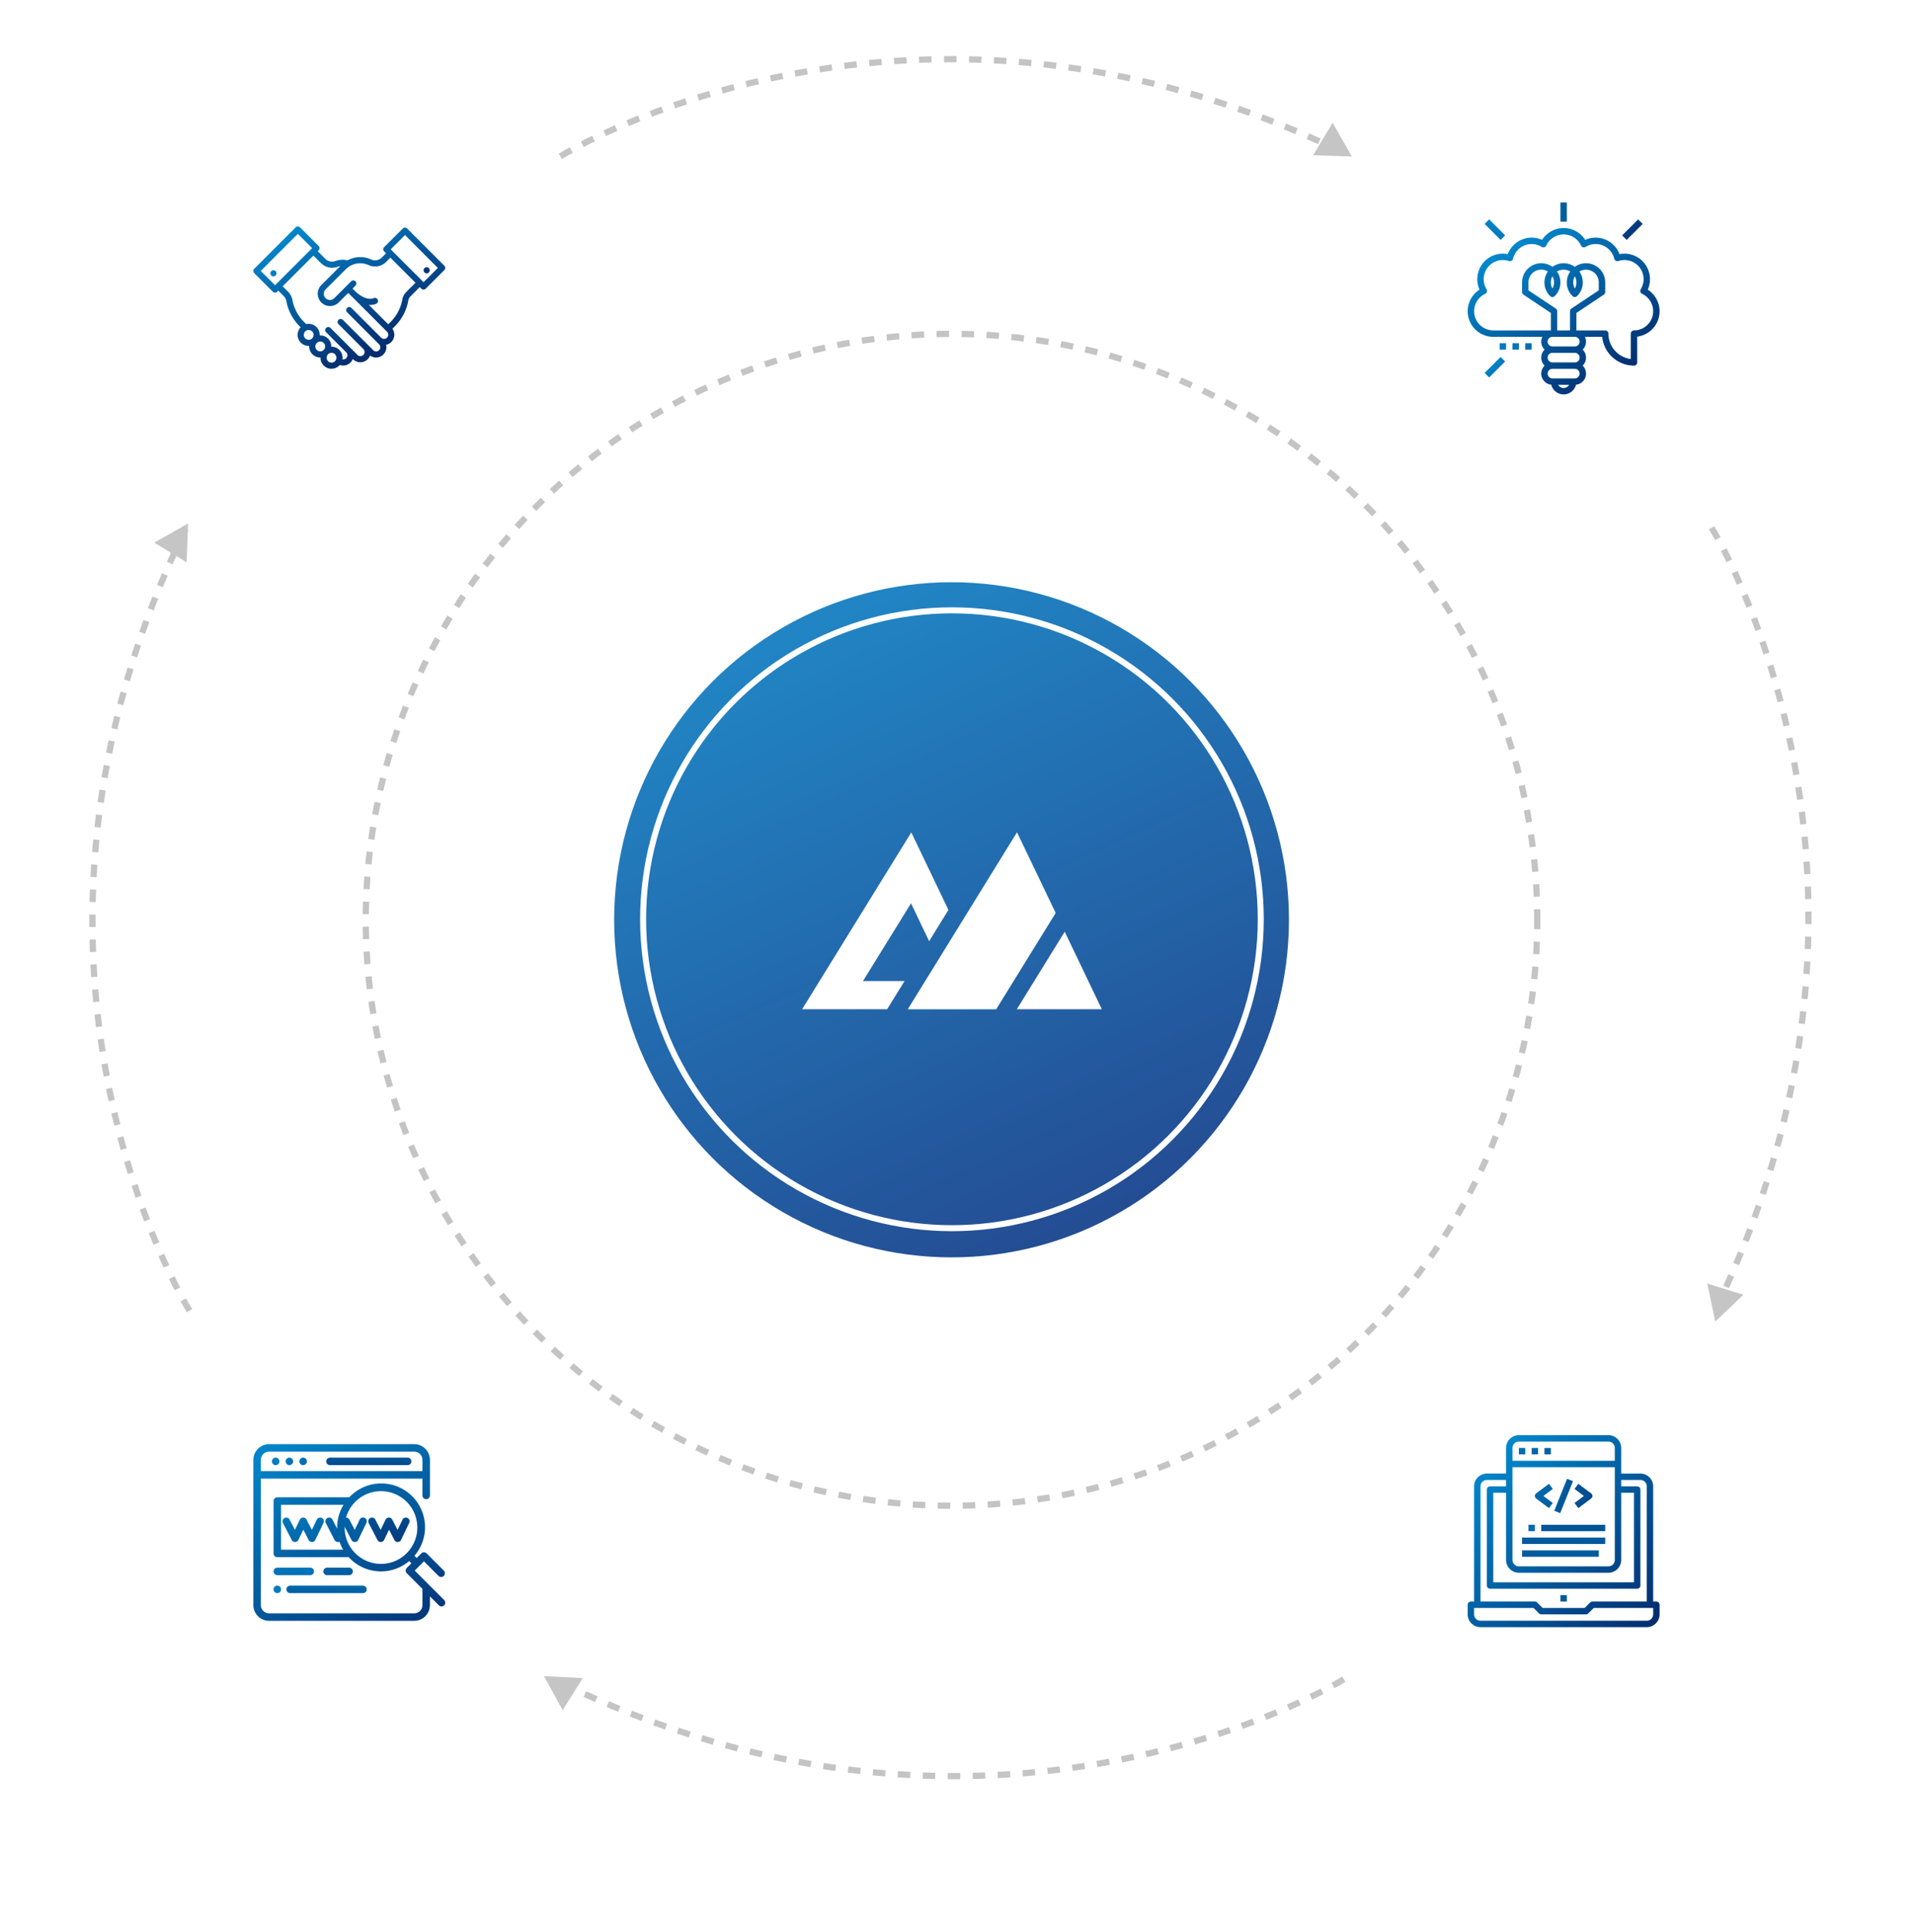 <svg xmlns="http://www.w3.org/2000/svg" xmlns:xlink="http://www.w3.org/1999/xlink" width="638.02" height="644.08" viewBox="0 0 638.02 644.08">
  <defs>
    <linearGradient id="linear-gradient" x1="0.85" y1="1.25" x2="0.15" y2="-0.25" gradientUnits="objectBoundingBox">
      <stop offset="0" stop-color="#253a83"/>
      <stop offset="1" stop-color="#2098d5"/>
    </linearGradient>
    <filter id="Ellipse_1_copy_7" x="0" y="0" width="233.02" height="233.08" filterUnits="userSpaceOnUse">
      <feOffset dy="17" input="SourceAlpha"/>
      <feGaussianBlur stdDeviation="17.5" result="blur"/>
      <feFlood flood-opacity="0.039"/>
      <feComposite operator="in" in2="blur"/>
      <feComposite in="SourceGraphic"/>
    </filter>
    <filter id="Ellipse_1_copy_8" x="0" y="411" width="233.02" height="233.08" filterUnits="userSpaceOnUse">
      <feOffset dy="17" input="SourceAlpha"/>
      <feGaussianBlur stdDeviation="17.5" result="blur-2"/>
      <feFlood flood-opacity="0.039"/>
      <feComposite operator="in" in2="blur-2"/>
      <feComposite in="SourceGraphic"/>
    </filter>
    <filter id="Ellipse_1_copy_9" x="405" y="0" width="233.02" height="233.08" filterUnits="userSpaceOnUse">
      <feOffset dy="17" input="SourceAlpha"/>
      <feGaussianBlur stdDeviation="17.5" result="blur-3"/>
      <feFlood flood-opacity="0.039"/>
      <feComposite operator="in" in2="blur-3"/>
      <feComposite in="SourceGraphic"/>
    </filter>
    <filter id="Ellipse_1_copy_9-2" x="405" y="411" width="233.02" height="233.08" filterUnits="userSpaceOnUse">
      <feOffset dy="17" input="SourceAlpha"/>
      <feGaussianBlur stdDeviation="17.5" result="blur-4"/>
      <feFlood flood-opacity="0.039"/>
      <feComposite operator="in" in2="blur-4"/>
      <feComposite in="SourceGraphic"/>
    </filter>
    <linearGradient id="linear-gradient-2" x1="0.224" y1="0.011" x2="0.775" y2="0.754" gradientUnits="objectBoundingBox">
      <stop offset="0" stop-color="#0087cc"/>
      <stop offset="1" stop-color="#042e70"/>
    </linearGradient>
    <linearGradient id="linear-gradient-3" x1="-19.348" y1="-19.358" x2="2.434" y2="2.435" xlink:href="#linear-gradient-2"/>
    <linearGradient id="linear-gradient-4" x1="-1.68" y1="-1.68" x2="20.106" y2="20.116" xlink:href="#linear-gradient-2"/>
    <linearGradient id="linear-gradient-5" x1="-26.95" y1="-8.647" x2="30.28" y2="10.424" xlink:href="#linear-gradient-2"/>
    <linearGradient id="linear-gradient-6" x1="-1.183" y1="-1.183" x2="0.784" y2="0.784" xlink:href="#linear-gradient-2"/>
    <linearGradient id="linear-gradient-7" x1="-0.222" y1="-0.222" x2="6.731" y2="6.731" xlink:href="#linear-gradient-2"/>
    <linearGradient id="linear-gradient-8" x1="0.296" y1="0.296" x2="2.263" y2="2.263" xlink:href="#linear-gradient-2"/>
    <linearGradient id="linear-gradient-9" x1="0.222" y1="0.111" x2="0.855" y2="0.842" xlink:href="#linear-gradient-2"/>
    <linearGradient id="linear-gradient-10" x1="-7.72" y1="-7.721" x2="20.888" y2="20.889" xlink:href="#linear-gradient-2"/>
    <linearGradient id="linear-gradient-11" x1="-5.72" y1="-5.72" x2="22.889" y2="22.89" xlink:href="#linear-gradient-2"/>
    <linearGradient id="linear-gradient-12" x1="-3.72" y1="-3.72" x2="24.889" y2="24.89" xlink:href="#linear-gradient-2"/>
    <linearGradient id="linear-gradient-13" x1="-14.632" y1="-14.625" x2="14.915" y2="14.908" xlink:href="#linear-gradient-2"/>
    <linearGradient id="linear-gradient-14" x1="0.066" y1="0.166" x2="0.913" y2="1.013" xlink:href="#linear-gradient-2"/>
    <linearGradient id="linear-gradient-15" x1="-0.126" y1="-7.646" x2="1.097" y2="8.26" xlink:href="#linear-gradient-2"/>
    <linearGradient id="linear-gradient-16" x1="-0.16" y1="-7.424" x2="1.173" y2="8.577" xlink:href="#linear-gradient-2"/>
    <linearGradient id="linear-gradient-17" x1="-0.414" y1="-8.642" x2="1.21" y2="7.598" xlink:href="#linear-gradient-2"/>
    <linearGradient id="linear-gradient-18" x1="-8.123" y1="-8.123" x2="21.403" y2="21.402" xlink:href="#linear-gradient-2"/>
    <linearGradient id="linear-gradient-19" x1="-10.13" y1="-10.125" x2="19.416" y2="19.408" xlink:href="#linear-gradient-2"/>
    <linearGradient id="linear-gradient-20" x1="-12.123" y1="-12.122" x2="17.404" y2="17.403" xlink:href="#linear-gradient-2"/>
    <linearGradient id="linear-gradient-21" x1="-9.63" y1="-9.625" x2="19.917" y2="19.908" xlink:href="#linear-gradient-2"/>
    <linearGradient id="linear-gradient-22" x1="-2.608" y1="-1.934" x2="5.504" y2="4.044" xlink:href="#linear-gradient-2"/>
    <linearGradient id="linear-gradient-23" x1="-4.701" y1="-3.189" x2="3.411" y2="2.789" xlink:href="#linear-gradient-2"/>
    <linearGradient id="linear-gradient-24" x1="-3.29" y1="-1.567" x2="4.111" y2="2.469" xlink:href="#linear-gradient-2"/>
    <linearGradient id="linear-gradient-25" x1="-0.214" y1="-7.627" x2="0.937" y2="5.473" xlink:href="#linear-gradient-2"/>
    <linearGradient id="linear-gradient-26" x1="-3.088" y1="-3.086" x2="14.788" y2="14.783" xlink:href="#linear-gradient-2"/>
    <linearGradient id="linear-gradient-27" x1="-1.788" y1="-1.788" x2="16.08" y2="16.081" xlink:href="#linear-gradient-2"/>
    <linearGradient id="linear-gradient-28" x1="-4.389" y1="-4.387" x2="13.497" y2="13.492" xlink:href="#linear-gradient-2"/>
    <linearGradient id="linear-gradient-29" x1="0.015" y1="0.016" x2="0.895" y2="0.973" xlink:href="#linear-gradient-2"/>
    <linearGradient id="linear-gradient-30" x1="-0.302" y1="-1.037" x2="2.644" y2="3.947" xlink:href="#linear-gradient-2"/>
    <linearGradient id="linear-gradient-31" x1="-1.638" y1="-3.295" x2="1.309" y2="1.689" xlink:href="#linear-gradient-2"/>
    <linearGradient id="linear-gradient-32" x1="-1.943" y1="-1.944" x2="15.925" y2="15.931" xlink:href="#linear-gradient-2"/>
    <linearGradient id="linear-gradient-33" x1="0.014" y1="-4.715" x2="1.237" y2="8.417" xlink:href="#linear-gradient-2"/>
    <linearGradient id="linear-gradient-34" x1="-1.12" y1="-5.899" x2="2.417" y2="8.072" xlink:href="#linear-gradient-2"/>
    <linearGradient id="linear-gradient-35" x1="-0.064" y1="-2.547" x2="2.455" y2="11.067" xlink:href="#linear-gradient-2"/>
  </defs>
  <g id="Group_52" data-name="Group 52" transform="translate(-640.5 -3397.5)">
    <g id="Ellipse_4_copy" data-name="Ellipse 4 copy" transform="translate(763.54 3509.86)" fill="rgba(255,255,255,0)" stroke="#898989" stroke-linecap="square" stroke-width="2.083" stroke-dasharray="2.083 6.25" opacity="0.502">
      <circle cx="194.31" cy="194.31" r="194.31" stroke="none"/>
      <circle cx="194.31" cy="194.31" r="195.352" fill="none"/>
    </g>
    <ellipse id="Ellipse_4_copy_2" data-name="Ellipse 4 copy 2" cx="112.53" cy="112.55" rx="112.53" ry="112.55" transform="translate(845.33 3591.62)" fill="url(#linear-gradient)"/>
    <g id="Ellipse_4_copy_3" data-name="Ellipse 4 copy 3" transform="translate(855.99 3601.99)" fill="rgba(255,255,255,0)" stroke="#fff" stroke-linejoin="round" stroke-width="2">
      <circle cx="102" cy="102" r="102" stroke="none"/>
      <circle cx="102" cy="102" r="103" fill="none"/>
    </g>
    <path id="Shape_6_copy" data-name="Shape 6 copy" d="M828.312,3449.092s116.338-71.694,261.609,0" fill="none" stroke="#898989" stroke-linecap="square" stroke-width="2.083" stroke-dasharray="2.083 6.25" opacity="0.502"/>
    <path id="Shape_6_copy_2" data-name="Shape 6 copy 2" d="M1087.814,3957.9s-116.31,71.509-261.548,0" fill="none" stroke="#898989" stroke-linecap="square" stroke-width="2.083" stroke-dasharray="2.083 6.25" opacity="0.502"/>
    <path id="Shape_6_copy_3" data-name="Shape 6 copy 3" d="M703.178,3833.6s-71.679-116.215,0-261.333" fill="none" stroke="#898989" stroke-linecap="square" stroke-width="2.083" stroke-dasharray="2.083 6.25" opacity="0.502"/>
    <path id="Shape_6_copy_3-2" data-name="Shape 6 copy 3" d="M1211.881,3574.369s71.493,116.188,0,261.272" fill="none" stroke="#898989" stroke-linecap="square" stroke-width="2.083" stroke-dasharray="2.083 6.25" opacity="0.502"/>
    <g transform="matrix(1, 0, 0, 1, 640.5, 3397.5)" filter="url(#Ellipse_1_copy_7)">
      <ellipse id="Ellipse_1_copy_7-2" data-name="Ellipse 1 copy 7" cx="64.01" cy="64.04" rx="64.01" ry="64.04" transform="translate(52.5 35.5)" fill="#fff"/>
    </g>
    <g transform="matrix(1, 0, 0, 1, 640.5, 3397.5)" filter="url(#Ellipse_1_copy_8)">
      <ellipse id="Ellipse_1_copy_8-2" data-name="Ellipse 1 copy 8" cx="64.01" cy="64.04" rx="64.01" ry="64.04" transform="translate(52.5 446.5)" fill="#fff"/>
    </g>
    <g transform="matrix(1, 0, 0, 1, 640.5, 3397.5)" filter="url(#Ellipse_1_copy_9)">
      <ellipse id="Ellipse_1_copy_9-3" data-name="Ellipse 1 copy 9" cx="64.01" cy="64.04" rx="64.01" ry="64.04" transform="translate(457.5 35.5)" fill="#fff"/>
    </g>
    <g transform="matrix(1, 0, 0, 1, 640.5, 3397.5)" filter="url(#Ellipse_1_copy_9-2)">
      <ellipse id="Ellipse_1_copy_9-4" data-name="Ellipse 1 copy 9" cx="64.01" cy="64.04" rx="64.01" ry="64.04" transform="translate(457.5 446.5)" fill="#fff"/>
    </g>
    <g id="Vector_Smart_Object" data-name="Vector Smart Object">
      <g id="Vector_Smart_Object-2" data-name="Vector Smart Object" transform="translate(147.579 3473.534)">
        <g id="Group_43" data-name="Group 43">
          <path id="Path_70" data-name="Path 70" d="M832.111,201.466l12.9,26.881-19.85,32.119H795.68Z" fill="#0088cd"/>
          <path id="Path_71" data-name="Path 71" d="M780.761,251.049l16-25.88L802.8,237.8l6.452-10.458-12.4-25.872-36.433,59h28.391l5.813-9.417Z" fill="#042c70"/>
          <path id="Path_72" data-name="Path 72" d="M832.029,260.466l16-25.881,12.4,25.881Z" fill="#042c70"/>
        </g>
      </g>
      <path id="Color_Overlay" data-name="Color Overlay" d="M979.609,3734l16-25.88L1008,3734Zm-36.351,0,36.431-59,12.9,26.881L972.742,3734ZM908,3734l36.434-59,12.4,25.872-6.451,10.457-6.041-12.626-16,25.88H942.2L936.391,3734Z" fill="#fff"/>
    </g>
    <path id="Rectangle_9" data-name="Rectangle 9" d="M1084.961,3438.445l6.434,11.246-12.949-.429" fill="#c5c5c5"/>
    <path id="Rectangle_9_copy" data-name="Rectangle 9 copy" d="M1221.959,3829.176l-9.381,8.937-2.68-12.677" fill="#c5c5c5"/>
    <path id="Rectangle_9_copy_2" data-name="Rectangle 9 copy 2" d="M828.163,3967.691l-6.246-11.352,12.94.645" fill="#c5c5c5"/>
    <path id="Rectangle_9_copy_3" data-name="Rectangle 9 copy 3" d="M691.955,3578.428l11.267-6.4-.472,12.948" fill="#c5c5c5"/>
    <g id="Group_48" data-name="Group 48" transform="translate(476.883 3346.491)">
      <path id="Path_94" data-name="Path 94" d="M304.889,145.1l-10.968-10.967,4.761-4.761,10.967,10.967-4.76,4.761Zm-5.755,3.236a4.8,4.8,0,0,0-1.347,2.548,14.012,14.012,0,0,1-3.9,7.462l-.786.786-6.466-6.467c.14.011.281.018.424.018a5.232,5.232,0,0,0,1.991-.388,1.022,1.022,0,0,0-.774-1.892c-2.631,1.076-5.784-1.89-6.135-2.232l-.018-.017-.036-.036h0l-.031-.031h0l-.86-.861.975-.976a1.022,1.022,0,0,0-1.445-1.446l-1.7,1.7,0,0,0,0-3.9,3.9a2.055,2.055,0,1,1-2.906-2.906l6.732-6.731a6.755,6.755,0,0,1,4.788-1.985,6.82,6.82,0,0,1,2.8.6,5.25,5.25,0,0,0,5.856-1.042l1.423-1.423,8.367,8.366-3.05,3.05ZM292.7,163.583a1.391,1.391,0,0,1-1.968,0l-9.916-9.914a1.022,1.022,0,0,0-1.445,1.446l10.681,10.68a1.392,1.392,0,0,1-1.969,1.969l-1.8-1.8-.03-.031-.01-.009-8.283-8.283a1.022,1.022,0,1,0-1.445,1.446l8.309,8.31a1.392,1.392,0,0,1-.013,1.954,1.392,1.392,0,0,1-1.968,0l-9.01-9.011a1.022,1.022,0,1,0-1.446,1.445l6.679,6.68.005.006a1.392,1.392,0,0,1-.985,2.375,1.357,1.357,0,0,1-.264-.026,3.677,3.677,0,0,0-3.636-4.223c-.028,0-.055,0-.082,0a3.675,3.675,0,0,0-3.675-3.76c-.062,0-.123,0-.184.005a3.675,3.675,0,0,0-4.5-3.765l-.733-.732a14.028,14.028,0,0,1-3.882-7.37,5.153,5.153,0,0,0-1.436-2.713l-1.8-1.8,10.251-10.252,2.555,2.555a5.211,5.211,0,0,0,3.688,1.507,5.357,5.357,0,0,0,1.831-.322,4.818,4.818,0,0,1,.893-.229l-6.329,6.329a4.1,4.1,0,0,0,5.8,5.8l3.179-3.179.861.86h0l.036.036.035.035h0l.029.028L292.7,161.615a1.392,1.392,0,0,1,0,1.968Zm-17.361,7.848a1.633,1.633,0,1,1,0-2.313,1.624,1.624,0,0,1,0,2.313Zm-4.913-3.28a1.634,1.634,0,1,1,1.156-.478,1.624,1.624,0,0,1-1.156.478Zm-5.011-4.334a1.634,1.634,0,1,1,2.311,0,1.623,1.623,0,0,1-2.311,0Zm-14.826-22.468,12.372-12.371,4.76,4.76-12.371,12.371-4.761-4.76Zm61.233-1.734L299.4,127.2a1.022,1.022,0,0,0-1.445,0l-6.206,6.206a1.022,1.022,0,0,0,0,1.445l.619.62-1.423,1.423a3.2,3.2,0,0,1-3.566.625,8.891,8.891,0,0,0-3.645-.786,8.794,8.794,0,0,0-4.226,1.079,6.9,6.9,0,0,0-4,.213,3.181,3.181,0,0,1-3.376-.709l-2.554-2.554.3-.3a1.022,1.022,0,0,0,0-1.445l-6.207-6.207a1.02,1.02,0,0,0-1.445,0l-13.817,13.817a1.022,1.022,0,0,0,0,1.445l6.207,6.206a1.02,1.02,0,0,0,1.445,0l.37-.37,1.8,1.8a3.124,3.124,0,0,1,.871,1.641,16.058,16.058,0,0,0,4.447,8.441l.339.339a3.676,3.676,0,0,0,2.668,6.208c.062,0,.123,0,.184-.005a3.675,3.675,0,0,0,3.673,3.862l.082,0a3.676,3.676,0,0,0,6.276,2.682c.059-.058.114-.118.168-.18a3.44,3.44,0,0,0,4.338-2.005l.1.1a3.44,3.44,0,0,0,5.652-1.234,3.436,3.436,0,0,0,5.456-2.782,3.477,3.477,0,0,0-.1-.812,3.437,3.437,0,0,0,2.111-5.356l.819-.82a16.053,16.053,0,0,0,4.467-8.546,2.747,2.747,0,0,1,.78-1.464l3.05-3.05.536.537a1.022,1.022,0,0,0,1.445,0l6.206-6.207a1.02,1.02,0,0,0,0-1.445Z" fill="url(#linear-gradient-2)"/>
      <path id="Path_95" data-name="Path 95" d="M305.918,140.1a1.022,1.022,0,1,1-1.023,1.022,1.023,1.023,0,0,1,1.023-1.022Z" fill="url(#linear-gradient-3)"/>
      <path id="Path_96" data-name="Path 96" d="M254.813,141.107a1.022,1.022,0,1,1-1.023,1.023,1.023,1.023,0,0,1,1.023-1.023Z" fill="url(#linear-gradient-4)"/>
    </g>
    <g id="Group_49" data-name="Group 49" transform="translate(726.594 3353.849)">
      <path id="Path_97" data-name="Path 97" d="M434.34,111.151h2.133v6.4H434.34v-6.4Z" fill="url(#linear-gradient-5)"/>
      <path id="Path_98" data-name="Path 98" d="M454.918,122.132l5.332-5.333,1.509,1.509-5.332,5.332-1.509-1.508Z" fill="url(#linear-gradient-6)"/>
      <path id="Path_99" data-name="Path 99" d="M409.052,118.306l1.509-1.509,5.332,5.332-1.509,1.509-5.332-5.332Z" fill="url(#linear-gradient-7)"/>
      <path id="Path_100" data-name="Path 100" d="M409.051,167.992l5.333-5.332,1.508,1.508L410.56,169.5l-1.509-1.509Z" fill="url(#linear-gradient-8)"/>
      <path id="Path_101" data-name="Path 101" d="M458.873,153.818a1.067,1.067,0,0,0-1.067,1.067v8.467a8.547,8.547,0,0,1-7.466-8.467,1.068,1.068,0,0,0-1.068-1.067h-9.6v-5.83L448.8,141.9a1.065,1.065,0,0,0,.474-.886v-3.2a6.343,6.343,0,0,0-1.92-4.563l-.746.761.746-.762a6.364,6.364,0,0,0-8.212-.621,6.344,6.344,0,0,0-7.467,0,6.341,6.341,0,0,0-3.734-1.215,6.406,6.406,0,0,0-6.4,6.4v3.2a1.066,1.066,0,0,0,.475.887l9.125,6.082v5.83h-19.2a6.4,6.4,0,0,1-2.7-12.194,1.066,1.066,0,0,0,.457-1.526,6.39,6.39,0,0,1,7.458-9.418,1.067,1.067,0,0,0,1.373-.763,6.382,6.382,0,0,1,9.562-3.945,1.067,1.067,0,0,0,1.526-.458,6.388,6.388,0,0,1,11.587,0,1.075,1.075,0,0,0,.66.571,1.064,1.064,0,0,0,.867-.113,6.38,6.38,0,0,1,9.561,3.944,1.068,1.068,0,0,0,.519.683,1.056,1.056,0,0,0,.853.08,6.388,6.388,0,0,1,7.458,9.418,1.068,1.068,0,0,0,.457,1.526,6.4,6.4,0,0,1-2.7,12.194Zm-18.134,3.734a1.6,1.6,0,0,1-1.6,1.6h-7.467a1.6,1.6,0,1,1,0-3.2h7.467a1.6,1.6,0,0,1,1.6,1.6Zm0,5.333a1.6,1.6,0,0,1-1.6,1.6h-7.467a1.6,1.6,0,1,1,0-3.2h7.467a1.6,1.6,0,0,1,1.6,1.6Zm0,5.333a1.6,1.6,0,0,1-1.6,1.6h-7.467a1.6,1.6,0,1,1,0-3.2h7.467a1.6,1.6,0,0,1,1.6,1.6Zm-5.333,4.8a2.127,2.127,0,0,1-1.837-1.068h3.674a2.127,2.127,0,0,1-1.837,1.068Zm3.945-36.823a4.271,4.271,0,0,1,.215.7c.012.055.023.11.033.167a3.878,3.878,0,0,1,0,1.508c-.01.057-.021.113-.033.167a4.242,4.242,0,0,1-.215.7c-.013.031-.03.06-.043.091-.047.107-.112.2-.167.306-.056-.1-.12-.2-.167-.306-.014-.031-.031-.062-.044-.092a4.374,4.374,0,0,1-.216-.7c-.012-.055-.023-.11-.031-.166a4.19,4.19,0,0,1-.077-.754,4.37,4.37,0,0,1,.075-.754c.009-.055.02-.112.032-.167a4.287,4.287,0,0,1,.216-.7c.012-.032.031-.062.045-.094.046-.105.11-.2.166-.305.055.1.119.2.166.305.014.031.031.061.045.092Zm-9.219-1.995a6.283,6.283,0,0,0-.43.727c-.03.059-.058.119-.086.179a6.6,6.6,0,0,0-.3.742c-.006.021-.015.042-.021.063a6.459,6.459,0,0,0-.194.833c-.011.068-.021.134-.03.2a6.1,6.1,0,0,0-.067.87,6.347,6.347,0,0,0,1.92,4.564,1.062,1.062,0,0,0,1.492,0,6.278,6.278,0,0,0,1.854-5.436c-.009-.068-.018-.135-.03-.2a6.492,6.492,0,0,0-.192-.833c-.007-.021-.017-.042-.023-.063a6.236,6.236,0,0,0-.3-.742c-.029-.06-.056-.12-.086-.179a6.566,6.566,0,0,0-.429-.727.24.24,0,0,0-.018-.03,4.331,4.331,0,0,1,4.419,0l-.017.03a6.132,6.132,0,0,0-.429.727c-.031.059-.059.119-.087.179a6.584,6.584,0,0,0-.3.742c-.007.021-.017.042-.022.063a6.3,6.3,0,0,0-.194.833c-.012.067-.021.134-.03.2a6.01,6.01,0,0,0-.069.872,6.348,6.348,0,0,0,1.921,4.564,1.064,1.064,0,0,0,1.493,0,6.3,6.3,0,0,0,1.853-5.436c-.01-.068-.018-.135-.03-.2a6.335,6.335,0,0,0-.193-.833c-.006-.021-.016-.042-.022-.063a6.41,6.41,0,0,0-.3-.742c-.029-.06-.056-.12-.086-.179a6.732,6.732,0,0,0-.429-.727.24.24,0,0,0-.018-.03,4.346,4.346,0,0,1,5.195.606h0a4.24,4.24,0,0,1,1.28,3.042v2.629l-9.125,6.083a1.068,1.068,0,0,0-.475.888v6.4h-4.268v-6.4a1.067,1.067,0,0,0-.474-.888l-9.125-6.082v-2.63a4.271,4.271,0,0,1,4.266-4.266,4.216,4.216,0,0,1,2.209.619c-.006.01-.01.02-.016.03Zm1.752,1.995a4.375,4.375,0,0,1,.216.7c.011.055.022.11.032.167a3.878,3.878,0,0,1,0,1.508c-.01.057-.021.113-.032.167a4.343,4.343,0,0,1-.216.7c-.013.031-.03.06-.043.091-.047.107-.112.2-.167.306-.056-.1-.119-.2-.166-.306-.015-.031-.031-.062-.045-.092a4.368,4.368,0,0,1-.216-.7c-.012-.055-.021-.11-.031-.166a4.189,4.189,0,0,1-.076-.754,4.37,4.37,0,0,1,.074-.754c.01-.055.02-.112.032-.167a4.284,4.284,0,0,1,.216-.7c.013-.032.031-.062.045-.094.047-.105.11-.2.166-.305.055.1.119.2.166.305.013.031.031.061.045.092Zm31.574,4.034a8.524,8.524,0,0,0-9.416-11.853,8.515,8.515,0,0,0-11.448-4.745,8.518,8.518,0,0,0-14.375,0,8.516,8.516,0,0,0-11.449,4.745,8.522,8.522,0,0,0-9.416,11.853,8.528,8.528,0,0,0,4.585,15.721h16.374a3.677,3.677,0,0,0,.755,4.267,3.715,3.715,0,0,0,0,5.334,3.713,3.713,0,0,0,2.21,6.36,4.25,4.25,0,0,0,8.256,0,3.713,3.713,0,0,0,2.21-6.36,3.715,3.715,0,0,0,0-5.334,3.677,3.677,0,0,0,.755-4.267h5.761a10.681,10.681,0,0,0,10.613,9.6,1.067,1.067,0,0,0,1.066-1.068v-8.6a8.528,8.528,0,0,0,3.519-15.656Z" fill="url(#linear-gradient-9)"/>
      <path id="Path_102" data-name="Path 102" d="M422.606,158.085h2.133v2.133h-2.133v-2.133Z" fill="url(#linear-gradient-10)"/>
      <path id="Path_103" data-name="Path 103" d="M418.34,158.085h2.133v2.133H418.34v-2.133Z" fill="url(#linear-gradient-11)"/>
      <path id="Path_104" data-name="Path 104" d="M414.073,158.085h2.133v2.133h-2.133v-2.133Z" fill="url(#linear-gradient-12)"/>
    </g>
    <g id="Group_50" data-name="Group 50" transform="translate(726.595 3583.579)">
      <path id="Path_105" data-name="Path 105" d="M434.339,345.754h2.133v2.134h-2.133v-2.134Z" fill="url(#linear-gradient-13)"/>
      <path id="Path_106" data-name="Path 106" d="M465.272,352.154a2.133,2.133,0,0,1-2.132,2.134H407.673a2.133,2.133,0,0,1-2.134-2.134v-2.133h19.825l1.821,1.821a1.065,1.065,0,0,0,.753.312h14.934a1.064,1.064,0,0,0,.754-.312l1.821-1.821h19.825v2.133Zm-57.6-42.667a2.134,2.134,0,0,1,2.133-2.133h6.4v2.133h-5.334a1.067,1.067,0,0,0-1.066,1.068v32a1.066,1.066,0,0,0,1.066,1.066h49.066a1.067,1.067,0,0,0,1.068-1.066v-32a1.068,1.068,0,0,0-1.068-1.068h-5.333v-2.133h6.4a2.134,2.134,0,0,1,2.134,2.133v38.4H445.006a1.07,1.07,0,0,0-.755.311l-1.82,1.822h-14.05L426.56,348.2a1.065,1.065,0,0,0-.754-.311H407.673v-38.4Zm12.8-14.932h29.866a2.132,2.132,0,0,1,2.133,2.133v4.266H418.339v-4.266a2.133,2.133,0,0,1,2.134-2.133Zm-2.134,8.533h34.133v30.933a2.132,2.132,0,0,1-2.133,2.133H420.473a2.133,2.133,0,0,1-2.134-2.133V303.088Zm2.134,35.2h29.866a4.267,4.267,0,0,0,4.266-4.267v-22.4h4.267v29.866H411.938V311.621h4.268v22.4a4.267,4.267,0,0,0,4.267,4.267Zm45.866,9.6h-1.067v-38.4a4.266,4.266,0,0,0-4.266-4.266h-6.4v-8.533a4.266,4.266,0,0,0-4.266-4.267H420.473a4.266,4.266,0,0,0-4.267,4.267v8.533h-6.4a4.267,4.267,0,0,0-4.267,4.266v38.4h-1.066a1.067,1.067,0,0,0-1.068,1.066v3.2a4.267,4.267,0,0,0,4.268,4.267H463.14a4.266,4.266,0,0,0,4.265-4.267v-3.2a1.065,1.065,0,0,0-1.066-1.066Z" fill="url(#linear-gradient-14)"/>
      <path id="Path_107" data-name="Path 107" d="M421.539,326.555h27.733v2.133H421.539v-2.133Z" fill="url(#linear-gradient-15)"/>
      <path id="Path_108" data-name="Path 108" d="M421.539,330.821h25.6v2.133h-25.6v-2.133Z" fill="url(#linear-gradient-16)"/>
      <path id="Path_109" data-name="Path 109" d="M427.938,322.287h21.334v2.134H427.938v-2.134Z" fill="url(#linear-gradient-17)"/>
      <path id="Path_110" data-name="Path 110" d="M420.473,296.688h2.134v2.134h-2.134v-2.134Z" fill="url(#linear-gradient-18)"/>
      <path id="Path_111" data-name="Path 111" d="M424.739,296.688h2.133v2.134h-2.133v-2.134Z" fill="url(#linear-gradient-19)"/>
      <path id="Path_112" data-name="Path 112" d="M429.006,296.688h2.134v2.134h-2.134v-2.134Z" fill="url(#linear-gradient-20)"/>
      <path id="Path_113" data-name="Path 113" d="M423.673,322.287h2.133v2.134h-2.133v-2.134Z" fill="url(#linear-gradient-21)"/>
      <path id="Path_114" data-name="Path 114" d="M430.5,316.741l1.28-1.707-3.129-2.346,3.129-2.347-1.28-1.707-4.267,3.2a1.066,1.066,0,0,0-.213,1.493,1.053,1.053,0,0,0,.213.214l4.267,3.2Z" fill="url(#linear-gradient-22)"/>
      <path id="Path_115" data-name="Path 115" d="M440.312,316.741l4.267-3.2a1.067,1.067,0,0,0,.213-1.493,1.107,1.107,0,0,0-.213-.214l-4.267-3.2-1.28,1.707,3.129,2.347-3.129,2.346,1.28,1.707Z" fill="url(#linear-gradient-23)"/>
      <path id="Path_116" data-name="Path 116" d="M432.282,317.624l4.268-10.666,1.981.793-4.268,10.666-1.98-.793Z" fill="url(#linear-gradient-24)"/>
    </g>
    <g id="Group_51" data-name="Group 51" transform="translate(490.719 3586.157)">
      <path id="Path_117" data-name="Path 117" d="M259.835,299.83h25.9a1.248,1.248,0,1,0,0-2.5h-25.9a1.248,1.248,0,0,0,0,2.5Z" fill="url(#linear-gradient-25)"/>
      <path id="Path_118" data-name="Path 118" d="M246.3,299.83a1.248,1.248,0,1,0-.882-.366,1.258,1.258,0,0,0,.882.366Z" fill="url(#linear-gradient-26)"/>
      <path id="Path_119" data-name="Path 119" d="M241.718,299.83a1.25,1.25,0,1,0-.882-.366,1.258,1.258,0,0,0,.882.366Z" fill="url(#linear-gradient-27)"/>
      <path id="Path_120" data-name="Path 120" d="M250.887,299.83a1.248,1.248,0,1,0-.882-.366,1.258,1.258,0,0,0,.882.366Z" fill="url(#linear-gradient-28)"/>
      <path id="Path_121" data-name="Path 121" d="M239.521,295.338H287.93a2.747,2.747,0,0,1,2.744,2.745v3.743h-53.9v-3.743a2.748,2.748,0,0,1,2.745-2.745Zm25.2,25.306q0-.143,0-.285l2.3,4.434a1.25,1.25,0,0,0,1.108.674h.019a1.25,1.25,0,0,0,1.106-.707l2.718-5.659a1.248,1.248,0,1,0-2.249-1.081l-1.636,3.4-1.779-3.439a1.248,1.248,0,0,0-1.12-.672,12.12,12.12,0,1,1-.465,3.33Zm-21.207,7.382V313.055h20.841a14.518,14.518,0,0,0-2.13,7.589c0,.127,0,.253.005.379l-1.572-3.037a1.248,1.248,0,0,0-2.217,1.148l2.93,5.659a1.24,1.24,0,0,0,1.632.557,14.557,14.557,0,0,0,1.229,2.676Zm54.4,16.782-9.821-9.823,1.54-1.541h0l1.541-1.54,4.852,4.852a1.248,1.248,0,1,0,1.765-1.765l-5.734-5.734a1.25,1.25,0,0,0-1.765,0l-1.542,1.542-.747-.747a14.6,14.6,0,0,0-21.735-19.49h-24a1.247,1.247,0,0,0-1.248,1.247v17.466a1.249,1.249,0,0,0,1.248,1.249H266.08a14.584,14.584,0,0,0,20.162,1.293l.747.746-1.542,1.542a1.247,1.247,0,0,0,0,1.765l5.227,5.228v5.395a2.747,2.747,0,0,1-2.744,2.745H239.521a2.748,2.748,0,0,1-2.745-2.745V304.32h53.9v5.623a1.247,1.247,0,1,0,2.495,0V298.083a5.245,5.245,0,0,0-5.239-5.24H239.521a5.246,5.246,0,0,0-5.24,5.24v48.408a5.246,5.246,0,0,0,5.24,5.24H287.93a5.245,5.245,0,0,0,5.239-5.24v-2.9l2.982,2.981a1.247,1.247,0,0,0,1.764-1.763Z" fill="url(#linear-gradient-29)"/>
      <path id="Path_122" data-name="Path 122" d="M257.09,317.435a1.249,1.249,0,0,0-1.665.585l-1.635,3.4-1.779-3.439a1.248,1.248,0,0,0-2.233.034l-1.635,3.4-1.78-3.439a1.248,1.248,0,0,0-2.216,1.148l2.929,5.659a1.248,1.248,0,0,0,2.233-.033l1.635-3.406,1.78,3.439a1.248,1.248,0,0,0,1.108.674h.019a1.247,1.247,0,0,0,1.1-.707l2.719-5.659a1.248,1.248,0,0,0-.585-1.666Z" fill="url(#linear-gradient-30)"/>
      <path id="Path_123" data-name="Path 123" d="M285.681,317.435a1.248,1.248,0,0,0-1.665.585l-1.635,3.4-1.78-3.439a1.248,1.248,0,0,0-2.233.034l-1.635,3.4-1.78-3.439a1.248,1.248,0,0,0-2.216,1.148l2.929,5.659a1.25,1.25,0,0,0,1.108.674h.019a1.25,1.25,0,0,0,1.106-.707l1.635-3.406,1.78,3.439a1.249,1.249,0,0,0,1.108.674h.019a1.25,1.25,0,0,0,1.106-.707l2.718-5.659a1.249,1.249,0,0,0-.584-1.666Z" fill="url(#linear-gradient-31)"/>
      <path id="Path_124" data-name="Path 124" d="M241.384,340.369a1.248,1.248,0,1,0,.882-.365,1.259,1.259,0,0,0-.882.365Z" fill="url(#linear-gradient-32)"/>
      <path id="Path_125" data-name="Path 125" d="M245.3,341.253a1.247,1.247,0,0,0,1.247,1.247h24.3a1.247,1.247,0,1,0,0-2.495h-24.3a1.247,1.247,0,0,0-1.247,1.248Z" fill="url(#linear-gradient-33)"/>
      <path id="Path_126" data-name="Path 126" d="M266.221,336.511a1.247,1.247,0,0,0,0-2.495h-7.362a1.247,1.247,0,0,0,0,2.495Z" fill="url(#linear-gradient-34)"/>
      <path id="Path_127" data-name="Path 127" d="M253.256,334.016h-10.99a1.247,1.247,0,1,0,0,2.495h10.99a1.247,1.247,0,1,0,0-2.495Z" fill="url(#linear-gradient-35)"/>
    </g>
  </g>
</svg>
